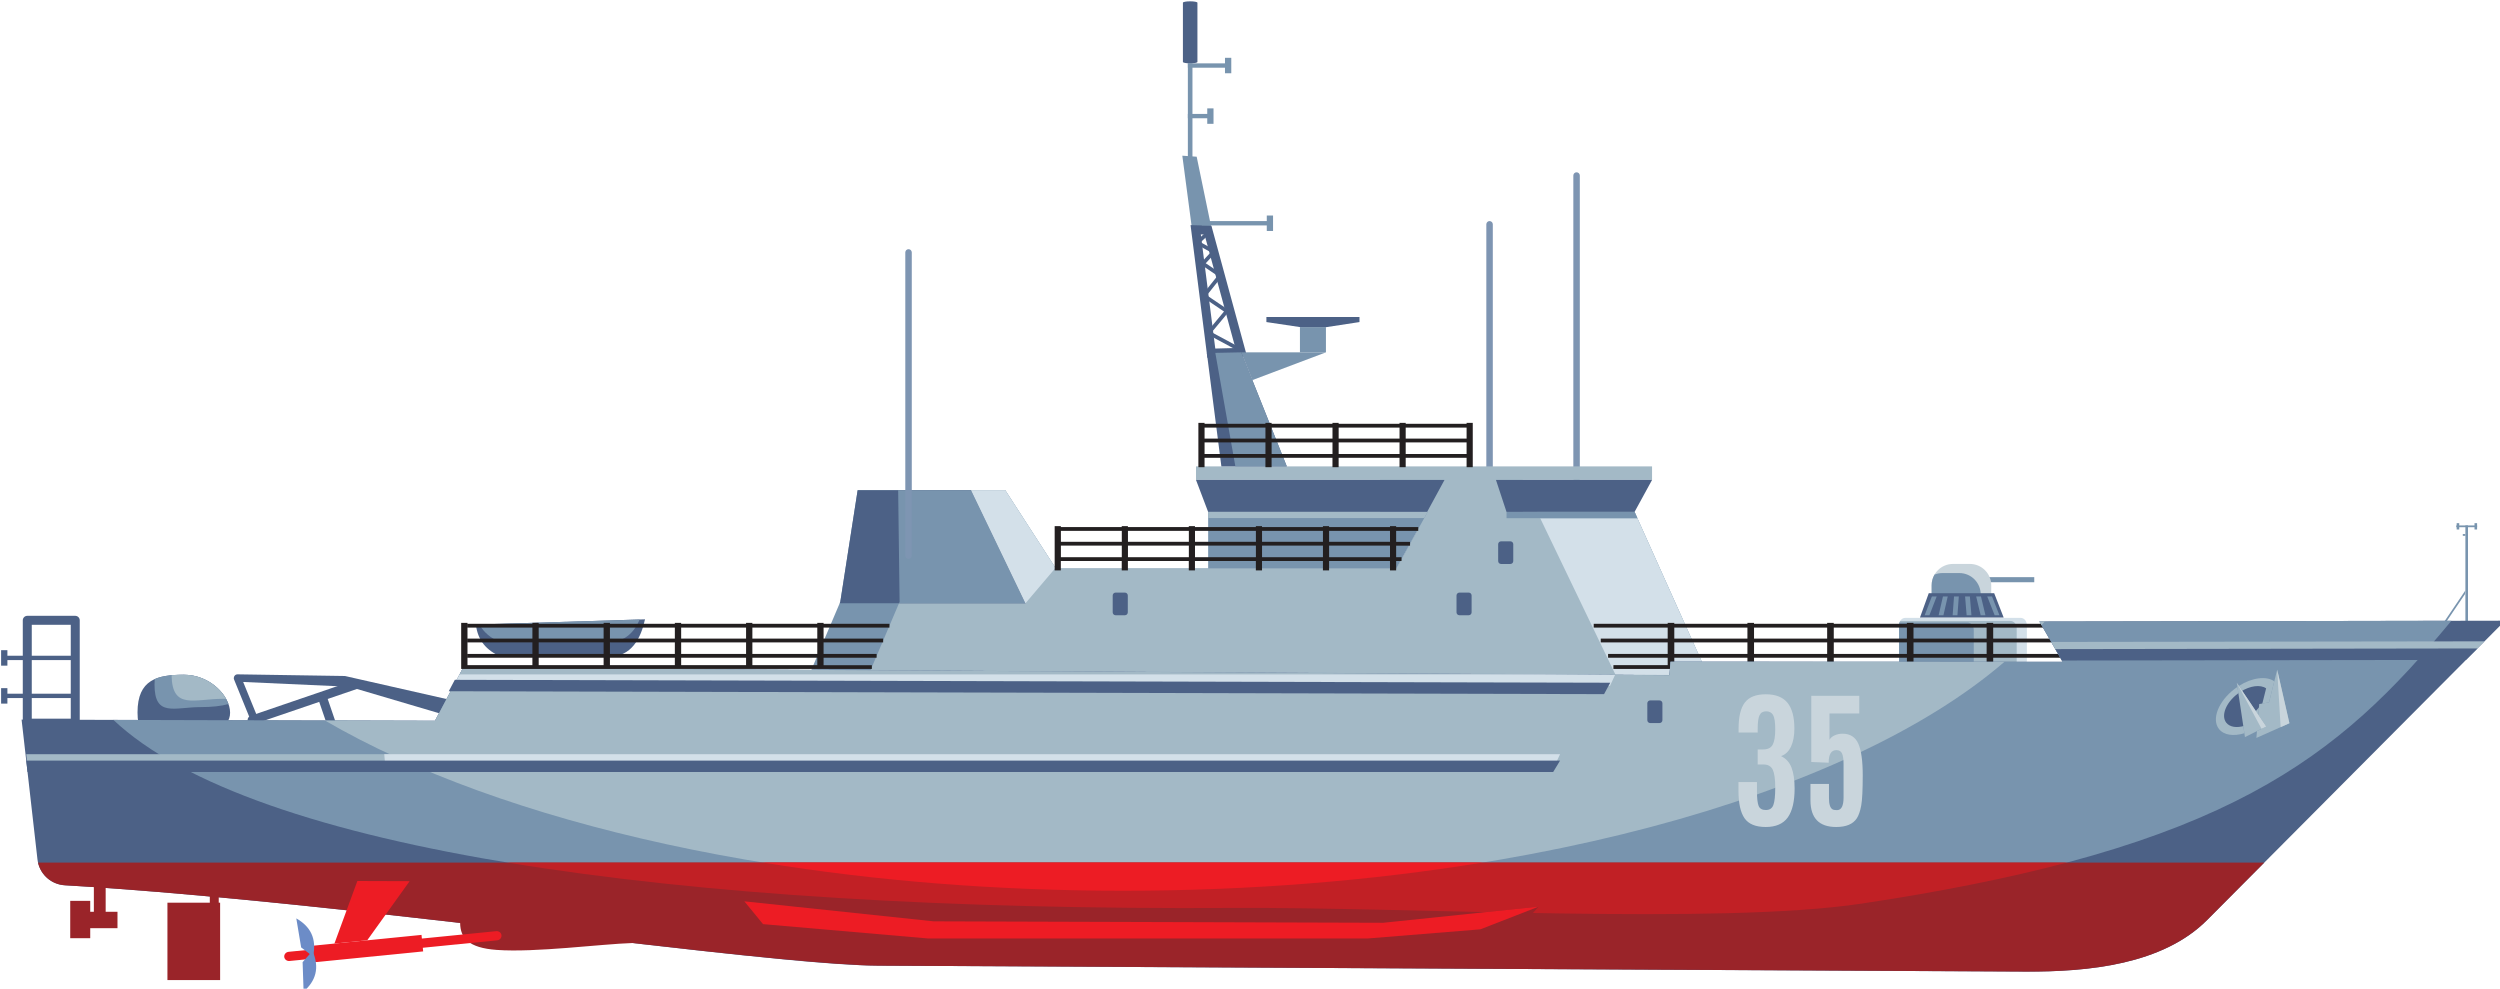 <?xml version="1.0" encoding="UTF-8" standalone="no"?>
<!-- Created with Inkscape (http://www.inkscape.org/) -->

<svg
   width="37.6mm"
   height="14.87mm"
   viewBox="0 0 37.6 14.87"
   version="1.1"
   id="svg1"
   xmlns="http://www.w3.org/2000/svg"
   xmlns:svg="http://www.w3.org/2000/svg">
  <defs
     id="defs1" />
  <g
     id="layer1"
     transform="translate(-68.792,-42.598)">
    <g
       id="g1152"
       transform="matrix(0.265,0,0,0.265,57.689,30.055)">
		<path
   style="fill:#4c6186"
   d="m 46.169,88.628 h -2.723 c -0.141,0 -0.255,-0.114 -0.255,-0.255 v -5.835 c 0,-0.141 0.114,-0.255 0.255,-0.255 h 2.723 c 0.141,0 0.255,0.114 0.255,0.255 v 5.835 c 0,0.141 -0.113,0.255 -0.255,0.255 z m -2.468,-0.51 h 2.213 v -5.325 h -2.213 z m 16.987,0.485 c -0.106,0 -0.205,-0.067 -0.241,-0.173 l -0.432,-1.264 -3.726,1.273 c -0.134,0.046 -0.278,-0.025 -0.324,-0.159 -0.046,-0.133 0.025,-0.278 0.159,-0.324 l 5.901,-2.017 c 0.133,-0.047 0.278,0.025 0.324,0.159 0.046,0.133 -0.025,0.278 -0.159,0.324 l -1.693,0.579 0.432,1.264 c 0.046,0.133 -0.025,0.278 -0.159,0.324 -0.027,0.009 -0.055,0.014 -0.082,0.014 z"
   id="path1151" />

	</g>
    <g
       id="g1153"
       transform="matrix(0.265,0,0,0.265,57.689,30.055)">
		<path
   style="fill:#4c6186"
   d="m 56.605,88.257 c 0.044,0.11 -0.008,0.235 -0.118,0.279 -0.11,0.044 -0.235,-0.008 -0.279,-0.118 l -1.026,-2.52 c -0.044,-0.11 0.008,-0.235 0.118,-0.279 0.029,-0.012 0.06,-0.016 0.088,-0.015 l 6.06,0.094 c 0.015,0 0.03,0.002 0.044,0.005 v -0.001 l 6.998,1.587 c 0.115,0.026 1.214,0.674 1.188,0.789 -0.026,0.115 -1.29,0.187 -1.405,0.162 l -6.542,-1.931 -6.032,-0.272 z"
   id="path1152" />

	</g>
    <g
       id="g1154"
       transform="matrix(0.265,0,0,0.265,57.689,30.055)">
		<path
   style="clip-rule:evenodd;fill:#4c6186;fill-rule:evenodd"
   d="m 52.333,85.628 c 1.5,0 2.624,1.209 2.624,2.152 0,0.943 -1.124,1.263 -2.624,1.263 -1.5,0 -2.63,0.596 -2.63,-1.278 0,-1.874 1.13,-2.137 2.63,-2.137 z"
   id="path1153" />

	</g>
    <g
       id="g1155"
       transform="matrix(0.265,0,0,0.265,57.689,30.055)">
		<path
   style="clip-rule:evenodd;fill:#7894ae;fill-rule:evenodd"
   d="m 52.333,85.628 c 1.249,0 2.236,0.838 2.532,1.662 -0.431,0.121 -0.969,0.173 -1.567,0.173 -1.5,0 -2.63,0.596 -2.63,-1.278 0,-0.109 0.004,-0.213 0.012,-0.312 0.445,-0.198 1.016,-0.245 1.653,-0.245 z"
   id="path1154" />

	</g>
    <g
       id="g1156"
       transform="matrix(0.265,0,0,0.265,57.689,30.055)">
		<path
   style="clip-rule:evenodd;fill:#a3b9c6;fill-rule:evenodd"
   d="m 52.333,85.628 c 1.098,0 1.992,0.646 2.394,1.363 l -0.161,0.002 c -1.648,0 -2.895,0.645 -2.93,-1.339 0.221,-0.019 0.454,-0.026 0.697,-0.026 z"
   id="path1155" />

	</g>
    <g
       id="g1157"
       transform="matrix(0.265,0,0,0.265,57.689,30.055)">
		<polygon
   style="clip-rule:evenodd;fill:#7894ae;fill-rule:evenodd"
   points="98.95,75.153 101.822,79.596 121.147,79.596 122.924,76.387 134.666,76.387 138.827,85.653 87.947,85.35 89.589,81.489 90.574,75.153 "
   id="polygon1156" />

	</g>
    <g
       id="g1158"
       transform="matrix(0.265,0,0,0.265,57.689,30.055)">
		<polygon
   style="clip-rule:evenodd;fill:#a3b9c6;fill-rule:evenodd"
   points="98.95,75.153 101.822,79.596 105.189,79.596 121.147,79.596 122.924,76.387 134.666,76.387 138.827,85.653 91.624,85.372 91.313,85.35 92.955,81.489 92.873,75.153 "
   id="polygon1157" />

	</g>
    <g
       id="g1159"
       transform="matrix(0.265,0,0,0.265,57.689,30.055)">
		<path
   style="clip-rule:evenodd;fill:#d3e0e9;fill-rule:evenodd"
   d="m 150.028,82.399 h 6.554 c 0.193,0 0.351,0.187 0.351,0.415 v 1.997 c 0,0.229 -0.158,0.415 -0.351,0.415 h -6.554 c -0.193,0 -0.35,-0.187 -0.35,-0.415 v -1.997 c -0.001,-0.228 0.157,-0.415 0.35,-0.415 z"
   id="path1158" />

	</g>
    <g
       id="g1160"
       transform="matrix(0.265,0,0,0.265,57.689,30.055)">
		<path
   style="clip-rule:evenodd;fill:#a3b9c6;fill-rule:evenodd"
   d="m 156.289,85.225 h -6.262 c -0.193,0 -0.35,-0.187 -0.35,-0.415 v -1.997 c 0,-0.088 0.024,-0.171 0.064,-0.238 h 6.263 c 0.193,0 0.351,0.187 0.351,0.415 v 1.997 c -10e-4,0.089 -0.025,0.171 -0.066,0.238 z"
   id="path1159" />

	</g>
    <g
       id="g1161"
       transform="matrix(0.265,0,0,0.265,57.689,30.055)">
		<path
   style="clip-rule:evenodd;fill:#7894ae;fill-rule:evenodd"
   d="m 153.894,85.225 h -3.866 c -0.193,0 -0.35,-0.187 -0.35,-0.415 v -1.997 c 0,-0.052 0.009,-0.102 0.024,-0.148 h 3.865 c 0.193,0 0.351,0.186 0.351,0.415 v 1.997 c -0.001,0.052 -0.009,0.102 -0.024,0.148 z"
   id="path1160" />

	</g>
    <g
       id="g1162"
       transform="matrix(0.265,0,0,0.265,57.689,30.055)">
		<polygon
   style="clip-rule:evenodd;fill:#d3e0e9;fill-rule:evenodd"
   points="129.141,76.387 134.666,76.387 138.827,85.653 133.583,85.622 "
   id="polygon1161" />

	</g>
    <g
       id="g1163"
       transform="matrix(0.265,0,0,0.265,57.689,30.055)">
		<path
   style="fill:#231f20"
   d="m 159.55,85.299 h -26.083 v -0.216 h 3.08 v -0.421 h -3.383 v -0.216 h 3.383 V 83.79 h -3.799 v -0.216 h 3.799 v -0.623 h -4.198 v -0.216 h 4.198 v -0.053 h 0.375 v 0.053 h 4.15 v -0.053 h 0.375 v 0.053 h 4.15 v -0.053 h 0.375 v 0.053 h 4.15 v -0.053 h 0.375 v 0.053 h 4.15 v -0.053 h 0.375 v 0.053 h 4.132 v 0.216 h -4.132 v 0.623 h 4.132 v 0.216 h -4.132 v 0.657 h 4.132 v 0.216 h -4.132 v 0.421 h 4.15 v -2.401 h 0.375 v 2.616 z m -9.051,-0.216 h 4.15 v -0.421 h -4.15 z m -4.525,0 h 4.15 v -0.421 h -4.15 z m -4.526,0 h 4.15 v -0.421 h -4.15 z m -4.525,0 h 4.15 v -0.421 h -4.15 z m 13.576,-0.637 h 4.15 V 83.79 h -4.15 z m -4.525,0 h 4.15 V 83.79 h -4.15 z m -4.526,0 h 4.15 V 83.79 h -4.15 z m -4.525,0 h 4.15 V 83.79 h -4.15 z m 13.576,-0.872 h 4.15 v -0.623 h -4.15 z m -4.525,0 h 4.15 v -0.623 h -4.15 z m -4.526,0 h 4.15 v -0.623 h -4.15 z m -4.525,0 h 4.15 v -0.623 h -4.15 z"
   id="path1162" />

	</g>
    <g
       id="g1164"
       transform="matrix(0.265,0,0,0.265,57.689,30.055)">
		<path
   style="fill:#7e95b2"
   d="m 131.376,74.687 c -0.102,0 -0.184,-0.083 -0.184,-0.184 V 57.294 c 0,-0.102 0.083,-0.184 0.184,-0.184 0.101,0 0.184,0.083 0.184,0.184 v 17.209 c 0,0.101 -0.082,0.184 -0.184,0.184 z m -4.938,0 c -0.102,0 -0.184,-0.083 -0.184,-0.184 v -14.44 c 0,-0.102 0.083,-0.184 0.184,-0.184 0.101,0 0.184,0.083 0.184,0.184 v 14.44 c 0,0.101 -0.082,0.184 -0.184,0.184 z"
   id="path1163" />

	</g>
    <g
       id="g1165"
       transform="matrix(0.265,0,0,0.265,57.689,30.055)">
		<polygon
   style="clip-rule:evenodd;fill:#7894ae;fill-rule:evenodd"
   points="157.352,80.088 154.41,80.088 154.41,80.377 157.352,80.377 "
   id="polygon1164" />

	</g>
    <g
       id="g1166"
       transform="matrix(0.265,0,0,0.265,57.689,30.055)">
		<path
   style="clip-rule:evenodd;fill:#c9d5dc;fill-rule:evenodd"
   d="m 153.699,79.338 h -0.961 c -0.666,0 -1.211,0.545 -1.211,1.211 v 1.407 c 0,0.131 0.022,0.257 0.061,0.375 h 3.261 c 0.039,-0.118 0.061,-0.244 0.061,-0.375 v -1.407 c 0,-0.666 -0.545,-1.211 -1.211,-1.211 z"
   id="path1165" />

	</g>
    <g
       id="g1167"
       transform="matrix(0.265,0,0,0.265,57.689,30.055)">
		<path
   style="clip-rule:evenodd;fill:#7894ae;fill-rule:evenodd"
   d="m 151.691,79.943 c -0.103,0.178 -0.164,0.385 -0.164,0.605 v 1.407 c 0,0.131 0.022,0.257 0.061,0.375 h 2.724 v -1.263 c 0,-0.666 -0.545,-1.211 -1.211,-1.211 h -0.961 c -0.159,0.001 -0.31,0.031 -0.449,0.087 z"
   id="path1166" />

	</g>
    <g
       id="g1168"
       transform="matrix(0.265,0,0,0.265,57.689,30.055)">
		<polygon
   style="clip-rule:evenodd;fill:#4c6186;fill-rule:evenodd"
   points="155.077,80.998 151.364,80.998 150.865,82.381 155.616,82.381 "
   id="polygon1167" />

	</g>
    <g
       id="g1169"
       transform="matrix(0.265,0,0,0.265,57.689,30.055)">
		<polygon
   style="clip-rule:evenodd;fill:#7894ae;fill-rule:evenodd"
   points="154.955,81.186 154.683,81.186 155.105,82.252 155.377,82.252 "
   id="polygon1168" />

	</g>
    <g
       id="g1170"
       transform="matrix(0.265,0,0,0.265,57.689,30.055)">
		<path
   style="clip-rule:evenodd;fill:#7894ae;fill-rule:evenodd"
   d="m 154.327,81.186 c -0.09,0 -0.181,0 -0.272,0 0.085,0.356 0.17,0.711 0.255,1.066 0.091,0 0.181,0 0.272,0 -0.085,-0.355 -0.17,-0.71 -0.255,-1.066 z"
   id="path1169" />

	</g>
    <g
       id="g1171"
       transform="matrix(0.265,0,0,0.265,57.689,30.055)">
		<path
   style="clip-rule:evenodd;fill:#7894ae;fill-rule:evenodd"
   d="m 153.698,81.186 c -0.09,0 -0.181,0 -0.272,0 0.029,0.356 0.059,0.711 0.088,1.066 0.091,0 0.181,0 0.272,0 -0.028,-0.355 -0.058,-0.71 -0.088,-1.066 z"
   id="path1170" />

	</g>
    <g
       id="g1172"
       transform="matrix(0.265,0,0,0.265,57.689,30.055)">
		<path
   style="clip-rule:evenodd;fill:#7894ae;fill-rule:evenodd"
   d="m 153.07,81.186 c -0.091,0 -0.181,0 -0.272,0 -0.026,0.356 -0.052,0.711 -0.078,1.066 0.091,0 0.181,0 0.272,0 0.026,-0.355 0.052,-0.71 0.078,-1.066 z"
   id="path1171" />

	</g>
    <g
       id="g1173"
       transform="matrix(0.265,0,0,0.265,57.689,30.055)">
		<path
   style="clip-rule:evenodd;fill:#7894ae;fill-rule:evenodd"
   d="m 152.441,81.186 c -0.091,0 -0.181,0 -0.272,0 -0.081,0.356 -0.163,0.711 -0.244,1.066 0.091,0 0.181,0 0.272,0 0.082,-0.355 0.163,-0.71 0.244,-1.066 z"
   id="path1172" />

	</g>
    <g
       id="g1174"
       transform="matrix(0.265,0,0,0.265,57.689,30.055)">
		<polygon
   style="clip-rule:evenodd;fill:#7894ae;fill-rule:evenodd"
   points="151.813,81.186 151.541,81.186 151.13,82.252 151.402,82.252 "
   id="polygon1173" />

	</g>
    <g
       id="g1175"
       transform="matrix(0.265,0,0,0.265,57.689,30.055)">
		<polygon
   style="clip-rule:evenodd;fill:#7894ae;fill-rule:evenodd"
   points="180.517,82.938 180.427,82.902 181.821,80.84 181.801,81.046 180.518,82.946 "
   id="polygon1174" />

	</g>
    <g
       id="g1176"
       transform="matrix(0.265,0,0,0.265,57.689,30.055)">
		<polygon
   style="clip-rule:evenodd;fill:#7894ae;fill-rule:evenodd"
   points="182.485,77.024 182.338,77.024 182.338,77.384 182.485,77.384 "
   id="polygon1175" />

	</g>
    <g
       id="g1177"
       transform="matrix(0.265,0,0,0.265,57.689,30.055)">
		<polygon
   style="clip-rule:evenodd;fill:#7894ae;fill-rule:evenodd"
   points="181.305,77.153 182.485,77.153 182.485,77.254 181.305,77.254 "
   id="polygon1176" />

	</g>
    <g
       id="g1178"
       transform="matrix(0.265,0,0,0.265,57.689,30.055)">
		<polygon
   style="clip-rule:evenodd;fill:#7894ae;fill-rule:evenodd"
   points="181.673,77.642 181.821,77.642 181.821,77.743 181.673,77.743 "
   id="polygon1177" />

	</g>
    <g
       id="g1179"
       transform="matrix(0.265,0,0,0.265,57.689,30.055)">
		<polygon
   style="clip-rule:evenodd;fill:#7894ae;fill-rule:evenodd"
   points="181.472,77.024 181.325,77.024 181.325,77.384 181.472,77.384 "
   id="polygon1178" />

	</g>
    <g
       id="g1180"
       transform="matrix(0.265,0,0,0.265,57.689,30.055)">
		<polygon
   style="clip-rule:evenodd;fill:#7894ae;fill-rule:evenodd"
   points="181.821,77.153 181.968,77.153 181.968,82.665 181.821,82.665 "
   id="polygon1179" />

	</g>
    <g
       id="g1181"
       transform="matrix(0.265,0,0,0.265,57.689,30.055)">
		<polygon
   style="clip-rule:evenodd;fill:#a3b9c6;fill-rule:evenodd"
   points="120.224,74.206 128.322,74.206 128.322,77.467 120.224,77.467 "
   id="polygon1180" />

	</g>
    <g
       id="g1182"
       transform="matrix(0.265,0,0,0.265,57.689,30.055)">
		<path
   style="clip-rule:evenodd;fill:#4c6186;fill-rule:evenodd"
   d="m 43.123,88.174 0.9,7.924 c 0.093,0.814 0.744,1.431 1.562,1.479 15.979,0.94 39.534,4.527 46.166,4.562 l 65.104,0.336 c 3.573,0.018 7.792,-0.398 10.312,-2.931 l 16.904,-16.985 -26.429,0.047 1.319,2.286 -22.255,-0.002 -0.059,0.764 -68.467,-0.421 -1.596,3.009 z"
   id="path1181" />

	</g>
    <g
       id="g1183"
       transform="matrix(0.265,0,0,0.265,57.689,30.055)">
		<path
   style="clip-rule:evenodd;fill:#7894ae;fill-rule:evenodd"
   d="m 181.026,82.564 -23.383,0.042 1.319,2.286 -22.255,-0.002 -0.059,0.764 -68.467,-0.421 -1.596,3.009 -18.253,-0.052 c 7.898,7.44 32.195,10.863 63.562,10.674 9.909,-0.06 27.526,0.975 35.666,-0.247 20.806,-3.126 27.038,-8.278 33.466,-16.053 z"
   id="path1182" />

	</g>
    <g
       id="g1184"
       transform="matrix(0.265,0,0,0.265,57.689,30.055)">
		<path
   style="clip-rule:evenodd;fill:#a3b9c6;fill-rule:evenodd"
   d="m 157.95,82.605 h -0.307 l 0.123,0.214 c 0.063,-0.071 0.123,-0.142 0.184,-0.214 z m -2.287,2.286 -18.956,-0.002 -0.059,0.764 -68.467,-0.421 -1.596,3.009 -6.248,-0.018 c 10.036,5.845 26.58,9.664 45.288,9.664 22.065,0 41.122,-5.311 50.038,-12.996 z"
   id="path1183" />

	</g>
    <g
       id="g1185"
       transform="matrix(0.265,0,0,0.265,57.689,30.055)">
		<path
   style="clip-rule:evenodd;fill:#9a2429;fill-rule:evenodd"
   d="m 44.055,96.289 c 0.166,0.717 0.777,1.243 1.529,1.287 6.741,0.397 14.831,1.265 22.429,2.138 0.012,0.849 0.466,1.413 2.073,1.53 2.201,0.16 5.92,-0.334 7.708,-0.391 5.886,0.677 11.491,1.273 13.956,1.285 l 65.104,0.336 c 3.574,0.018 7.792,-0.398 10.312,-2.931 l 3.239,-3.254 z"
   id="path1184" />

	</g>
    <g
       id="g1186"
       transform="matrix(0.265,0,0,0.265,57.689,30.055)">
		<path
   style="clip-rule:evenodd;fill:#c12025;fill-rule:evenodd"
   d="m 159.194,96.289 h -88.48 c 11.075,1.829 25.211,2.669 41.18,2.573 9.909,-0.06 27.526,0.975 35.666,-0.247 4.514,-0.678 8.341,-1.451 11.634,-2.326 z"
   id="path1185" />

	</g>
    <g
       id="g1187"
       transform="matrix(0.265,0,0,0.265,57.689,30.055)">
		<path
   style="clip-rule:evenodd;fill:#ed1c24;fill-rule:evenodd"
   d="M 126.031,96.289 H 85.22 c 6.316,1.03 13.199,1.597 20.405,1.597 7.206,0 14.09,-0.567 20.406,-1.597 z"
   id="path1186" />

	</g>
    <g
       id="g1188"
       transform="matrix(0.265,0,0,0.265,57.689,30.055)">
		<polygon
   style="clip-rule:evenodd;fill:#ed1c24;fill-rule:evenodd"
   points="59.207,101.049 65.821,100.391 65.915,101.329 59.3,101.987 "
   id="polygon1187" />

	</g>
    <g
       id="g1189"
       transform="matrix(0.265,0,0,0.265,57.689,30.055)">
		<polygon
   style="clip-rule:evenodd;fill:#ed1c24;fill-rule:evenodd"
   points="62.18,97.333 60.878,100.883 62.74,100.698 65.146,97.343 "
   id="polygon1188" />

	</g>
    <g
       id="g1190"
       transform="matrix(0.265,0,0,0.265,57.689,30.055)">
		<path
   style="clip-rule:evenodd;fill:#ed1c24;fill-rule:evenodd"
   d="M 58.278,101.352 70.06,100.18 c 0.151,-0.015 0.285,0.09 0.3,0.233 v 0 c 0.014,0.143 -0.097,0.273 -0.248,0.288 l -11.782,1.172 c -0.151,0.015 -0.285,-0.09 -0.3,-0.233 v 0 c -0.014,-0.144 0.097,-0.273 0.248,-0.288 z"
   id="path1189" />

	</g>
    <g
       id="g1191"
       transform="matrix(0.265,0,0,0.265,57.689,30.055)">
		<path
   style="clip-rule:evenodd;fill:#6c8cc7;fill-rule:evenodd"
   d="m 59.666,101.617 c -0.225,-0.171 -0.451,-0.342 -0.676,-0.514 -0.092,-0.549 -0.184,-1.099 -0.276,-1.648 0.793,0.451 1.173,1.135 0.952,2.162 z"
   id="path1190" />

	</g>
    <g
       id="g1192"
       transform="matrix(0.265,0,0,0.265,57.689,30.055)">
		<path
   style="clip-rule:evenodd;fill:#6c8cc7;fill-rule:evenodd"
   d="m 59.635,101.301 c -0.187,0.212 -0.374,0.425 -0.562,0.637 0.018,0.557 0.037,1.113 0.055,1.67 0.688,-0.597 0.926,-1.343 0.507,-2.307 z"
   id="path1191" />

	</g>
    <g
       id="g1193"
       transform="matrix(0.265,0,0,0.265,57.689,30.055)">
		<polygon
   style="clip-rule:evenodd;fill:#9a2429;fill-rule:evenodd"
   points="51.401,98.564 54.391,98.564 54.391,102.956 51.401,102.956 "
   id="polygon1192" />

	</g>
    <g
       id="g1194"
       transform="matrix(0.265,0,0,0.265,57.689,30.055)">
		<polygon
   style="clip-rule:evenodd;fill:#9a2429;fill-rule:evenodd"
   points="45.884,100.011 45.884,99.08 45.884,98.46 47.019,98.46 47.019,99.08 47.225,99.08 47.225,97.22 47.895,97.22 47.895,99.08 48.566,99.08 48.566,100.011 47.019,100.011 47.019,100.579 45.884,100.579 "
   id="polygon1193" />

	</g>
    <g
       id="g1195"
       transform="matrix(0.265,0,0,0.265,57.689,30.055)">
		<polygon
   style="clip-rule:evenodd;fill:#9a2429;fill-rule:evenodd"
   points="129.228,98.786 120.401,99.704 94.88,99.622 84.144,98.487 82.439,101.187 94.52,101.306 119.403,101.139 127.132,101.082 "
   id="polygon1194" />

	</g>
    <g
       id="g1196"
       transform="matrix(0.265,0,0,0.265,57.689,30.055)">
		<polygon
   style="clip-rule:evenodd;fill:#ed1c24;fill-rule:evenodd"
   points="129.228,98.786 120.401,99.704 94.88,99.622 84.144,98.487 85.204,99.781 94.562,100.594 119.528,100.594 125.917,100.076 "
   id="polygon1195" />

	</g>
    <g
       id="g1197"
       transform="matrix(0.265,0,0,0.265,57.689,30.055)">
		<path
   style="clip-rule:evenodd;fill:#a3b9c6;fill-rule:evenodd"
   d="m 168.726,86.428 c 0.052,-0.039 0.103,-0.076 0.156,-0.112 l 0.395,2.631 c -0.613,0.187 -1.174,0.113 -1.45,-0.251 -0.422,-0.554 -0.019,-1.57 0.899,-2.268 z m 0.24,-0.167 c 0.748,-0.475 1.557,-0.578 2.009,-0.263 l -0.3,1.199 -0.556,0.093 -0.052,0.613 z"
   id="path1196" />

	</g>
    <g
       id="g1198"
       transform="matrix(0.265,0,0,0.265,57.689,30.055)">
		<path
   style="clip-rule:evenodd;fill:#4c6186;fill-rule:evenodd"
   d="m 168.892,86.709 c 0.037,-0.028 0.074,-0.055 0.112,-0.08 l 0.285,1.894 c -0.441,0.135 -0.845,0.081 -1.044,-0.18 -0.304,-0.4 -0.014,-1.132 0.647,-1.634 z m 0.172,-0.12 c 0.539,-0.342 1.121,-0.416 1.447,-0.19 l -0.216,0.863 -0.437,0.507 z"
   id="path1197" />

	</g>
    <g
       id="g1199"
       transform="matrix(0.265,0,0,0.265,57.689,30.055)">
		<polygon
   style="clip-rule:evenodd;fill:#a3b9c6;fill-rule:evenodd"
   points="168.847,86.084 169.31,89.166 170.514,88.564 "
   id="polygon1198" />

	</g>
    <g
       id="g1200"
       transform="matrix(0.265,0,0,0.265,57.689,30.055)">
		<polygon
   style="clip-rule:evenodd;fill:#a3b9c6;fill-rule:evenodd"
   points="170.514,88.564 170.068,87.902 170.12,87.289 170.676,87.196 171.139,85.343 171.833,88.378 169.958,89.213 169.991,88.826 "
   id="polygon1199" />

	</g>
    <g
       id="g1201"
       transform="matrix(0.265,0,0,0.265,57.689,30.055)">
		<polygon
   style="clip-rule:evenodd;fill:#c9d5dc;fill-rule:evenodd"
   points="168.847,86.084 170.252,88.695 170.514,88.564 "
   id="polygon1200" />

	</g>
    <g
       id="g1202"
       transform="matrix(0.265,0,0,0.265,57.689,30.055)">
		<polygon
   style="clip-rule:evenodd;fill:#c9d5dc;fill-rule:evenodd"
   points="171.139,85.343 171.833,88.378 171.336,88.6 "
   id="polygon1201" />

	</g>
    <g
       id="g1203"
       transform="matrix(0.265,0,0,0.265,57.689,30.055)">
		<polygon
   style="clip-rule:evenodd;fill:#4c6186;fill-rule:evenodd"
   points="90.574,75.153 97.011,75.153 100.098,81.571 89.554,81.571 89.589,81.489 "
   id="polygon1202" />

	</g>
    <g
       id="g1204"
       transform="matrix(0.265,0,0,0.265,57.689,30.055)">
		<polygon
   style="clip-rule:evenodd;fill:#7894ae;fill-rule:evenodd"
   points="100.098,81.571 92.92,81.571 92.955,81.489 92.873,75.153 97.011,75.153 "
   id="polygon1203" />

	</g>
    <g
       id="g1205"
       transform="matrix(0.265,0,0,0.265,57.689,30.055)">
		<polygon
   style="clip-rule:evenodd;fill:#d3e0e9;fill-rule:evenodd"
   points="97.011,75.153 98.95,75.153 101.802,79.565 100.098,81.571 "
   id="polygon1204" />

	</g>
    <g
       id="g1206"
       transform="matrix(0.265,0,0,0.265,57.689,30.055)">
		<polygon
   style="clip-rule:evenodd;fill:#a3b9c6;fill-rule:evenodd"
   points="109.777,73.802 135.66,73.802 135.66,74.57 109.777,74.57 "
   id="polygon1205" />

	</g>
    <g
       id="g1207"
       transform="matrix(0.265,0,0,0.265,57.689,30.055)">
		<path
   style="clip-rule:evenodd;fill:#4c6186;fill-rule:evenodd"
   d="m 109.777,74.571 h 14.104 l -0.988,1.817 h -12.426 z m 17.024,0 h 8.859 l -0.994,1.817 h -7.265 z"
   id="path1206" />

	</g>
    <g
       id="g1208"
       transform="matrix(0.265,0,0,0.265,57.689,30.055)">
		<polygon
   style="clip-rule:evenodd;fill:#7894ae;fill-rule:evenodd"
   points="110.466,76.387 122.924,76.387 121.147,79.596 110.466,79.596 "
   id="polygon1207" />

	</g>
    <g
       id="g1209"
       transform="matrix(0.265,0,0,0.265,57.689,30.055)">
		<path
   style="clip-rule:evenodd;fill:#4c6186;fill-rule:evenodd"
   d="m 68.908,82.778 9.597,-0.296 c -0.233,1.074 -0.764,2.12 -2.042,2.12 h -6.142 c -0.806,-0.354 -1.31,-0.911 -1.413,-1.824 z"
   id="path1208" />

	</g>
    <g
       id="g1210"
       transform="matrix(0.265,0,0,0.265,57.689,30.055)">
		<path
   style="clip-rule:evenodd;fill:#7894ae;fill-rule:evenodd"
   d="m 69.108,82.772 9.096,-0.281 c -0.311,0.724 -0.846,1.286 -1.783,1.286 h -6.142 c -0.531,-0.232 -0.93,-0.553 -1.171,-1.005 z"
   id="path1209" />

	</g>
    <g
       id="g1211"
       transform="matrix(0.265,0,0,0.265,57.689,30.055)">
		<polygon
   style="clip-rule:evenodd;fill:#4c6186;fill-rule:evenodd"
   points="111.217,73.802 110.393,67.376 112.344,67.329 114.93,73.802 "
   id="polygon1210" />

	</g>
    <g
       id="g1212"
       transform="matrix(0.265,0,0,0.265,57.689,30.055)">
		<polygon
   style="clip-rule:evenodd;fill:#7894ae;fill-rule:evenodd"
   points="115.676,65.898 117.151,65.898 117.151,67.329 115.676,67.329 "
   id="polygon1211" />

	</g>
    <g
       id="g1213"
       transform="matrix(0.265,0,0,0.265,57.689,30.055)">
		<polygon
   style="clip-rule:evenodd;fill:#4c6186;fill-rule:evenodd"
   points="113.772,65.325 119.055,65.325 119.055,65.611 117.185,65.897 115.689,65.897 113.772,65.611 "
   id="polygon1212" />

	</g>
    <g
       id="g1214"
       transform="matrix(0.265,0,0,0.265,57.689,30.055)">
		<polygon
   style="clip-rule:evenodd;fill:#7894ae;fill-rule:evenodd"
   points="109.528,60.163 109,56.168 109.815,56.226 110.678,60.398 "
   id="polygon1213" />

	</g>
    <g
       id="g1215"
       transform="matrix(0.265,0,0,0.265,57.689,30.055)">
		<polygon
   style="clip-rule:evenodd;fill:#7894ae;fill-rule:evenodd"
   points="109.315,50.928 109.576,50.928 109.576,56.42 109.315,56.42 "
   id="polygon1214" />

	</g>
    <g
       id="g1216"
       transform="matrix(0.265,0,0,0.265,57.689,30.055)">
		<path
   style="clip-rule:evenodd;fill:#4c6186;fill-rule:evenodd"
   d="m 109.446,47.407 v 0 c 0.227,0 0.412,0.036 0.412,0.08 v 3.361 c 0,0.044 -0.185,0.08 -0.412,0.08 v 0 c -0.228,0 -0.412,-0.036 -0.412,-0.08 v -3.361 c -0.001,-0.045 0.184,-0.08 0.412,-0.08 z"
   id="path1215" />

	</g>
    <g
       id="g1217"
       transform="matrix(0.265,0,0,0.265,57.689,30.055)">
		<polygon
   style="clip-rule:evenodd;fill:#7894ae;fill-rule:evenodd"
   points="111.779,50.613 111.422,50.613 111.422,51.49 111.779,51.49 "
   id="polygon1216" />

	</g>
    <g
       id="g1218"
       transform="matrix(0.265,0,0,0.265,57.689,30.055)">
		<polygon
   style="clip-rule:evenodd;fill:#7894ae;fill-rule:evenodd"
   points="109.315,50.928 111.601,50.928 111.601,51.175 109.315,51.175 "
   id="polygon1217" />

	</g>
    <g
       id="g1219"
       transform="matrix(0.265,0,0,0.265,57.689,30.055)">
		<path
   style="fill:#4c6186"
   d="m 110.422,67.636 -0.954,-7.527 1.182,0.032 2.025,7.433 z m -0.372,-7 0.821,6.478 1.142,-0.031 -1.754,-6.441 z"
   id="path1218" />

	</g>
    <g
       id="g1220"
       transform="matrix(0.265,0,0,0.265,57.689,30.055)">
		<polygon
   style="fill:#4c6186"
   points="110.329,62.273 111.312,62.938 110.391,64.093 111.685,64.966 110.668,66.191 112.167,66.998 112.064,67.188 110.333,66.257 111.366,65.012 110.077,64.141 110.998,62.986 109.999,62.311 110.616,61.648 109.668,61.125 110.416,60.438 110.563,60.597 110.035,61.081 110.962,61.592 "
   id="polygon1219" />

	</g>
    <g
       id="g1221"
       transform="matrix(0.265,0,0,0.265,57.689,30.055)">
		<path
   style="fill:#231f20"
   d="M 91.38,85.299 H 68.072 v -2.617 h 0.358 v 2.401 h 3.684 v -0.421 h -3.68 v -0.216 h 3.68 V 83.79 h -3.68 v -0.216 h 3.68 v -0.623 h -3.68 v -0.216 h 3.68 v -0.053 h 0.358 v 0.053 h 3.684 v -0.053 h 0.358 v 0.053 h 3.684 v -0.053 h 0.358 v 0.053 h 3.684 v -0.053 h 0.358 v 0.053 h 3.684 v -0.053 h 0.358 v 0.053 h 3.738 v 0.216 H 88.64 v 0.623 h 3.381 V 83.79 H 88.64 v 0.657 h 3.01 v 0.216 h -3.01 v 0.421 h 2.739 v 0.215 z m -6.781,-0.216 h 3.684 v -0.421 h -3.684 z m -4.042,0 h 3.684 v -0.421 h -3.684 z m -4.042,0 h 3.684 v -0.421 h -3.684 z m -4.043,0 h 3.684 v -0.421 h -3.684 z m 12.127,-0.637 h 3.684 V 83.79 h -3.684 z m -4.042,0 h 3.684 V 83.79 h -3.684 z m -4.042,0 h 3.684 V 83.79 h -3.684 z m -4.043,0 h 3.684 V 83.79 h -3.684 z m 12.127,-0.872 h 3.684 v -0.623 h -3.684 z m -4.042,0 h 3.684 v -0.623 h -3.684 z m -4.042,0 h 3.684 v -0.623 h -3.684 z m -4.043,0 h 3.684 v -0.623 h -3.684 z"
   id="path1220" />

	</g>
    <g
       id="g1222"
       transform="matrix(0.265,0,0,0.265,57.689,30.055)">
		<polygon
   style="clip-rule:evenodd;fill:#7894ae;fill-rule:evenodd"
   points="110.873,67.359 112.344,67.329 114.93,73.802 112.011,73.802 "
   id="polygon1221" />

	</g>
    <g
       id="g1223"
       transform="matrix(0.265,0,0,0.265,57.689,30.055)">
		<polygon
   style="clip-rule:evenodd;fill:#7894ae;fill-rule:evenodd"
   points="112.344,67.329 117.151,67.329 112.974,68.906 "
   id="polygon1222" />

	</g>
    <g
       id="g1224"
       transform="matrix(0.265,0,0,0.265,57.689,30.055)">
		<path
   style="fill:#231f20"
   d="m 121.136,79.705 h -0.35 v -0.533 h -3.456 v 0.533 h -0.35 v -0.533 h -3.456 v 0.533 h -0.35 v -0.533 h -3.456 v 0.533 h -0.35 v -0.533 h -3.456 v 0.533 h -0.35 v -0.533 h -3.456 v 0.533 h -0.35 v -2.513 h 0.35 v 0.053 h 3.456 v -0.053 h 0.35 v 0.053 h 3.456 v -0.053 h 0.35 v 0.053 h 3.456 v -0.053 h 0.35 v 0.053 h 3.456 v -0.053 h 0.35 v 0.053 h 3.456 v -0.053 h 0.35 v 0.053 h 1.254 v 0.216 h -1.254 v 0.623 h 0.789 V 78.3 h -0.789 v 0.657 h 0.306 v 0.216 h -0.306 z m -3.805,-0.749 h 3.456 v -0.657 h -3.456 z m -3.806,0 h 3.456 v -0.657 h -3.456 z m -3.805,0 h 3.456 v -0.657 h -3.456 z m -3.805,0 h 3.456 v -0.657 h -3.456 z m -3.806,0 h 3.456 v -0.657 h -3.456 z m 15.222,-0.873 h 3.456 V 77.46 h -3.456 z m -3.806,0 h 3.456 V 77.46 h -3.456 z m -3.805,0 h 3.456 V 77.46 h -3.456 z m -3.805,0 h 3.456 V 77.46 h -3.456 z m -3.806,0 h 3.456 V 77.46 h -3.456 z"
   id="path1223" />

	</g>
    <g
       id="g1225"
       transform="matrix(0.265,0,0,0.265,57.689,30.055)">
		<polygon
   style="clip-rule:evenodd;fill:#7894ae;fill-rule:evenodd"
   points="127.401,76.387 134.666,76.387 134.824,76.741 127.401,76.741 "
   id="polygon1224" />

	</g>
    <g
       id="g1226"
       transform="matrix(0.265,0,0,0.265,57.689,30.055)">
		<polygon
   style="clip-rule:evenodd;fill:#7894ae;fill-rule:evenodd"
   points="129.141,76.387 134.666,76.387 134.824,76.741 129.311,76.741 "
   id="polygon1225" />

	</g>
    <g
       id="g1227"
       transform="matrix(0.265,0,0,0.265,57.689,30.055)">
		<path
   style="fill:#231f20"
   d="m 125.484,73.846 h -0.35 v -0.533 h -3.456 v 0.533 h -0.35 v -0.533 h -3.456 v 0.533 h -0.35 v -0.533 h -3.455 v 0.533 h -0.35 v -0.533 h -3.455 v 0.533 h -0.35 v -2.513 h 0.35 v 0.052 h 3.455 v -0.053 h 0.35 v 0.053 h 3.455 v -0.053 h 0.35 v 0.053 h 3.456 v -0.053 h 0.35 v 0.053 h 3.456 v -0.053 h 0.35 z m -3.806,-0.749 h 3.456 V 72.44 h -3.456 z m -3.805,0 h 3.456 V 72.44 h -3.456 z m -3.805,0 h 3.455 V 72.44 h -3.455 z m -3.805,0 h 3.455 V 72.44 h -3.455 z m 11.415,-0.872 h 3.456 v -0.623 h -3.456 z m -3.805,0 h 3.456 v -0.623 h -3.456 z m -3.805,0 h 3.455 v -0.623 h -3.455 z m -3.805,0 h 3.455 v -0.623 h -3.455 z"
   id="path1226" />

	</g>
    <g
       id="g1228"
       transform="matrix(0.265,0,0,0.265,57.689,30.055)">
		<path
   style="clip-rule:evenodd;fill:#4c6186;fill-rule:evenodd"
   d="m 135.554,87.084 h 0.531 c 0.09,0 0.163,0.073 0.163,0.163 v 0.959 c 0,0.09 -0.073,0.163 -0.163,0.163 h -0.531 c -0.09,0 -0.163,-0.073 -0.163,-0.163 v -0.959 c 0,-0.089 0.073,-0.163 0.163,-0.163 z"
   id="path1227" />

	</g>
    <g
       id="g1229"
       transform="matrix(0.265,0,0,0.265,57.689,30.055)">
		<path
   style="clip-rule:evenodd;fill:#4c6186;fill-rule:evenodd"
   d="m 124.725,80.965 h 0.531 c 0.09,0 0.163,0.073 0.163,0.163 v 0.959 c 0,0.09 -0.073,0.163 -0.163,0.163 h -0.531 c -0.09,0 -0.163,-0.073 -0.163,-0.163 v -0.959 c 0,-0.09 0.074,-0.163 0.163,-0.163 z"
   id="path1228" />

	</g>
    <g
       id="g1230"
       transform="matrix(0.265,0,0,0.265,57.689,30.055)">
		<path
   style="clip-rule:evenodd;fill:#4c6186;fill-rule:evenodd"
   d="m 105.212,80.965 h 0.531 c 0.09,0 0.163,0.073 0.163,0.163 v 0.959 c 0,0.09 -0.073,0.163 -0.163,0.163 h -0.531 c -0.09,0 -0.163,-0.073 -0.163,-0.163 v -0.959 c 0,-0.09 0.073,-0.163 0.163,-0.163 z"
   id="path1229" />

	</g>
    <g
       id="g1231"
       transform="matrix(0.265,0,0,0.265,57.689,30.055)">
		<polygon
   style="clip-rule:evenodd;fill:#a3b9c6;fill-rule:evenodd"
   points="43.387,90.135 130.44,90.135 130.045,90.783 43.462,90.783 "
   id="polygon1230" />

	</g>
    <g
       id="g1232"
       transform="matrix(0.265,0,0,0.265,57.689,30.055)">
		<path
   style="fill:#7e95b2"
   d="m 93.462,79.051 c -0.102,0 -0.184,-0.083 -0.184,-0.184 V 61.658 c 0,-0.102 0.083,-0.184 0.184,-0.184 0.101,0 0.184,0.083 0.184,0.184 v 17.208 c 0,0.102 -0.082,0.185 -0.184,0.185 z"
   id="path1231" />

	</g>
    <g
       id="g1233"
       transform="matrix(0.265,0,0,0.265,57.689,30.055)">
		<polygon
   style="clip-rule:evenodd;fill:#7894ae;fill-rule:evenodd"
   points="110.771,53.483 110.415,53.483 110.415,54.36 110.771,54.36 "
   id="polygon1232" />

	</g>
    <g
       id="g1234"
       transform="matrix(0.265,0,0,0.265,57.689,30.055)">
		<polygon
   style="clip-rule:evenodd;fill:#7894ae;fill-rule:evenodd"
   points="109.315,53.798 110.593,53.798 110.593,54.044 109.315,54.044 "
   id="polygon1233" />

	</g>
    <g
       id="g1235"
       transform="matrix(0.265,0,0,0.265,57.689,30.055)">
		<polygon
   style="clip-rule:evenodd;fill:#7894ae;fill-rule:evenodd"
   points="114.15,59.564 113.794,59.564 113.794,60.441 114.15,60.441 "
   id="polygon1234" />

	</g>
    <g
       id="g1236"
       transform="matrix(0.265,0,0,0.265,57.689,30.055)">
		<polygon
   style="clip-rule:evenodd;fill:#7894ae;fill-rule:evenodd"
   points="110.103,59.879 113.973,59.879 113.973,60.126 110.103,60.126 "
   id="polygon1235" />

	</g>
    <g
       id="g1237"
       transform="matrix(0.265,0,0,0.265,57.689,30.055)">
		<polygon
   style="clip-rule:evenodd;fill:#9a2429;fill-rule:evenodd"
   points="54.312,97.316 53.806,97.316 53.806,101.174 54.312,101.174 "
   id="polygon1236" />

	</g>
    <g
       id="g1238"
       transform="matrix(0.265,0,0,0.265,57.689,30.055)">
		<polygon
   style="clip-rule:evenodd;fill:#a3b9c6;fill-rule:evenodd"
   points="158.313,83.766 182.906,83.73 182.259,84.38 158.687,84.414 "
   id="polygon1237" />

	</g>
    <g
       id="g1239"
       transform="matrix(0.265,0,0,0.265,57.689,30.055)">
		<polygon
   style="clip-rule:evenodd;fill:#4c6186;fill-rule:evenodd"
   points="158.547,84.172 182.504,84.134 181.857,84.784 158.921,84.82 "
   id="polygon1238" />

	</g>
    <g
       id="g1240"
       transform="matrix(0.265,0,0,0.265,57.689,30.055)">
		<path
   style="clip-rule:evenodd;fill:#4c6186;fill-rule:evenodd"
   d="m 127.089,78.055 h 0.531 c 0.09,0 0.163,0.073 0.163,0.163 v 0.959 c 0,0.09 -0.073,0.163 -0.163,0.163 h -0.531 c -0.09,0 -0.163,-0.073 -0.163,-0.163 v -0.959 c 0,-0.09 0.074,-0.163 0.163,-0.163 z"
   id="path1239" />

	</g>
    <g
       id="g1241"
       transform="matrix(0.265,0,0,0.265,57.689,30.055)">
		<polygon
   style="clip-rule:evenodd;fill:#4c6186;fill-rule:evenodd"
   points="41.961,84.233 42.318,84.233 42.318,85.111 41.961,85.111 "
   id="polygon1240" />

	</g>
    <g
       id="g1242"
       transform="matrix(0.265,0,0,0.265,57.689,30.055)">
		<polygon
   style="clip-rule:evenodd;fill:#4c6186;fill-rule:evenodd"
   points="46.009,84.548 42.139,84.548 42.139,84.795 46.009,84.795 "
   id="polygon1241" />

	</g>
    <g
       id="g1243"
       transform="matrix(0.265,0,0,0.265,57.689,30.055)">
		<polygon
   style="clip-rule:evenodd;fill:#4c6186;fill-rule:evenodd"
   points="41.961,86.388 42.318,86.388 42.318,87.265 41.961,87.265 "
   id="polygon1242" />

	</g>
    <g
       id="g1244"
       transform="matrix(0.265,0,0,0.265,57.689,30.055)">
		<polygon
   style="clip-rule:evenodd;fill:#4c6186;fill-rule:evenodd"
   points="46.009,86.703 42.139,86.703 42.139,86.95 46.009,86.95 "
   id="polygon1243" />

	</g>
    <g
       id="g1452"
       transform="matrix(0.265,0,0,0.265,57.689,30.055)">
		<path
   style="fill:#c9d5dc"
   d="m 143.751,92.079 c 0,0.737 -0.13,1.285 -0.388,1.646 -0.26,0.361 -0.677,0.543 -1.25,0.543 -0.573,0 -0.975,-0.166 -1.205,-0.497 -0.23,-0.33 -0.344,-0.854 -0.344,-1.571 v -0.481 h 1.05 v 0.511 c 0,0.404 0.031,0.684 0.094,0.841 0.063,0.156 0.2,0.234 0.411,0.234 0.213,0 0.354,-0.094 0.425,-0.283 0.071,-0.188 0.107,-0.518 0.107,-0.991 0,-0.473 -0.047,-0.81 -0.139,-1.011 -0.093,-0.2 -0.273,-0.301 -0.54,-0.301 h -0.318 v -0.852 h 0.31 c 0.263,0 0.443,-0.088 0.54,-0.266 0.097,-0.178 0.147,-0.468 0.147,-0.873 0,-0.405 -0.041,-0.677 -0.124,-0.817 -0.083,-0.139 -0.213,-0.208 -0.391,-0.208 -0.179,0 -0.303,0.073 -0.374,0.22 -0.071,0.146 -0.107,0.4 -0.107,0.762 v 0.223 h -1.084 v -0.23 c 0,-0.673 0.118,-1.164 0.357,-1.475 0.237,-0.311 0.633,-0.467 1.189,-0.467 0.557,0 0.965,0.16 1.228,0.481 0.261,0.321 0.393,0.807 0.393,1.461 0,0.404 -0.063,0.744 -0.188,1.018 -0.124,0.274 -0.314,0.458 -0.568,0.55 0.278,0.132 0.477,0.348 0.594,0.653 0.116,0.304 0.175,0.697 0.175,1.18 z"
   id="path1451" />

	</g>
    <g
       id="g1453"
       transform="matrix(0.265,0,0,0.265,57.689,30.055)">
		<path
   style="fill:#c9d5dc"
   d="m 146.111,94.268 c -0.974,0 -1.461,-0.507 -1.461,-1.519 v -0.924 h 1.051 v 0.807 c 0,0.34 0.066,0.551 0.196,0.631 0.051,0.032 0.13,0.047 0.238,0.047 0.006,0 0.014,0 0.026,0 0.245,0 0.368,-0.241 0.368,-0.724 v -1.883 c 0,-0.267 -0.028,-0.467 -0.084,-0.6 -0.056,-0.133 -0.164,-0.198 -0.325,-0.198 -0.29,0 -0.436,0.238 -0.436,0.715 l -0.986,-0.041 v -3.757 h 2.723 v 1.004 h -1.691 v 1.494 c 0.053,-0.103 0.148,-0.187 0.287,-0.251 0.139,-0.064 0.29,-0.096 0.454,-0.096 0.43,0 0.728,0.189 0.895,0.567 0.167,0.377 0.251,0.977 0.251,1.798 0,0.822 -0.029,1.392 -0.086,1.712 -0.059,0.319 -0.143,0.563 -0.254,0.73 -0.214,0.324 -0.603,0.488 -1.166,0.488 z"
   id="path1452" />

	</g>
    <g
       id="g1547"
       transform="matrix(0.265,0,0,0.265,57.689,30.055)">
		<polygon
   style="clip-rule:evenodd;fill:#d3e0e9;fill-rule:evenodd"
   points="63.706,90.135 130.44,90.135 130.138,90.783 63.763,90.783 "
   id="polygon1546" />

	</g>
    <g
       id="g1548"
       transform="matrix(0.265,0,0,0.265,57.689,30.055)">
		<polygon
   style="clip-rule:evenodd;fill:#4c6186;fill-rule:evenodd"
   points="43.387,90.499 130.44,90.499 130.048,91.147 43.46,91.147 "
   id="polygon1547" />

	</g>
    <g
       id="g1549"
       transform="matrix(0.265,0,0,0.265,57.689,30.055)">
		<polygon
   style="clip-rule:evenodd;fill:#d3e0e9;fill-rule:evenodd"
   points="133.563,85.634 133.274,86.255 67.638,86.255 67.982,85.607 129.225,85.607 "
   id="polygon1548" />

	</g>
    <g
       id="g1550"
       transform="matrix(0.265,0,0,0.265,57.689,30.055)">
		<polygon
   style="clip-rule:evenodd;fill:#4c6186;fill-rule:evenodd"
   points="67.711,85.915 133.286,86.08 132.936,86.728 67.367,86.563 "
   id="polygon1549" />

	</g>
    <g
       id="g1551"
       transform="matrix(0.265,0,0,0.265,57.689,30.055)">
		<polygon
   style="clip-rule:evenodd;fill:#a3b9c6;fill-rule:evenodd"
   points="110.466,76.387 122.924,76.387 122.732,76.733 110.466,76.733 "
   id="polygon1550" />

	</g>
  </g>
</svg>
